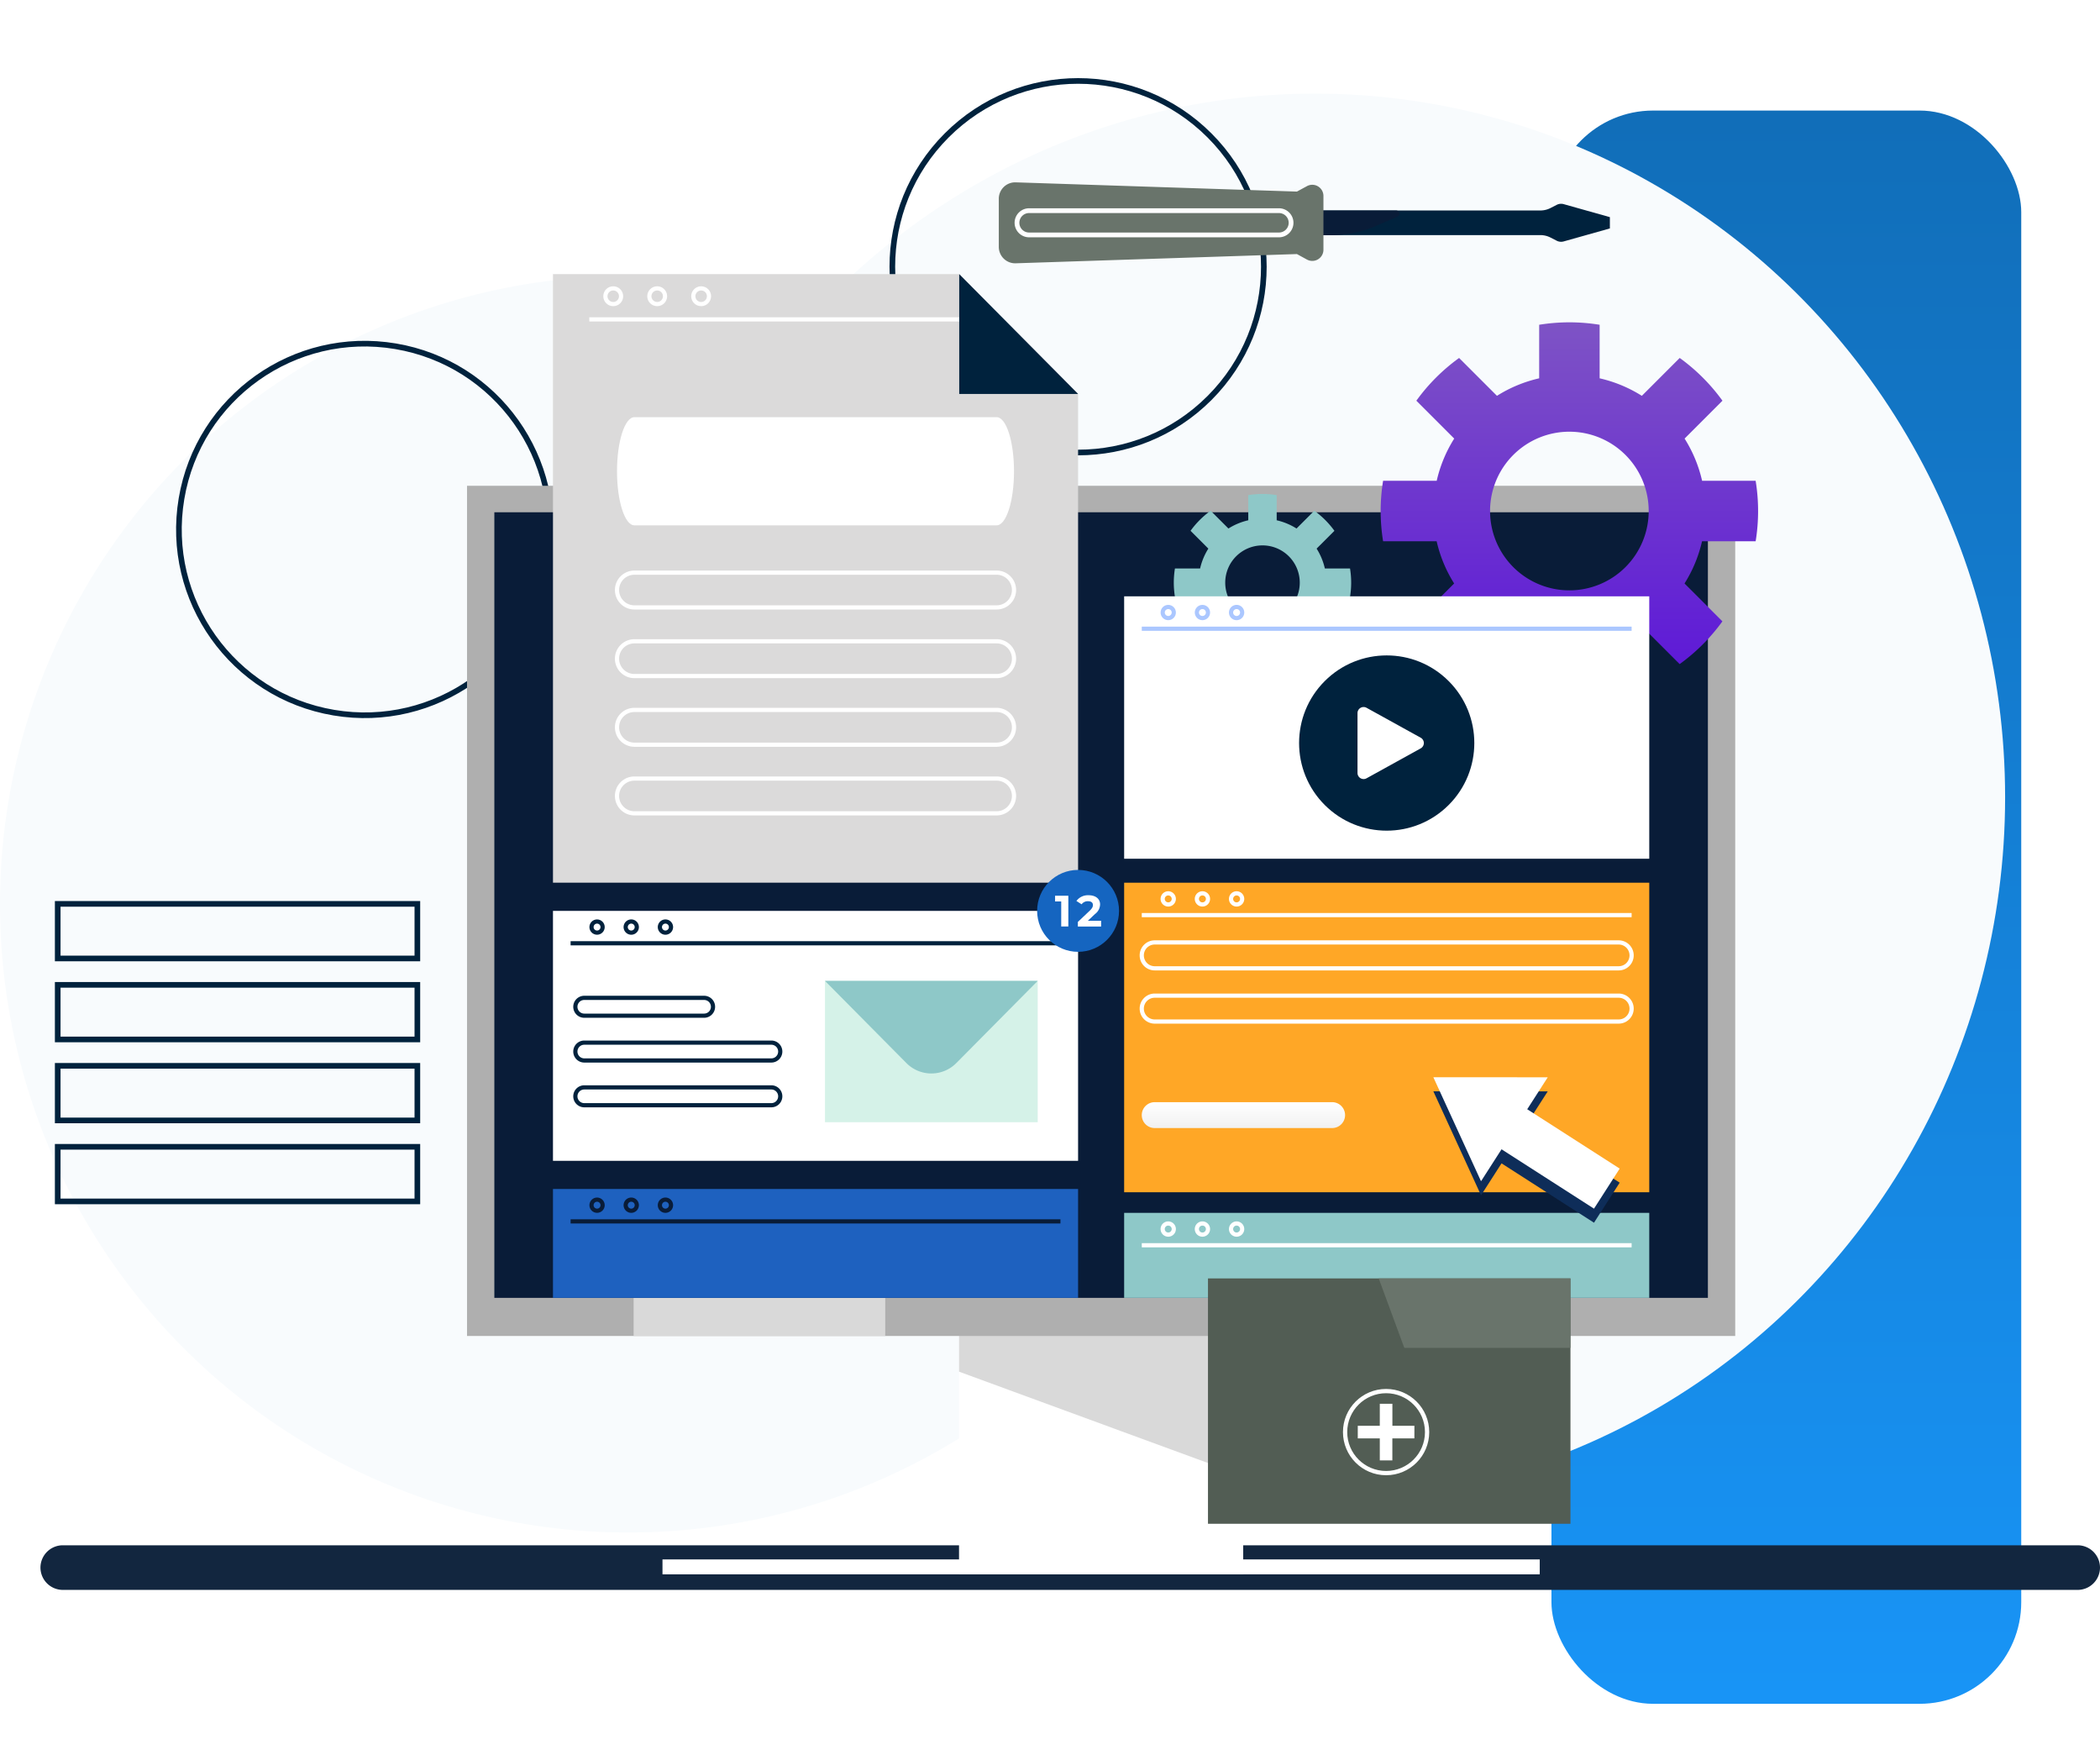 <svg xmlns="http://www.w3.org/2000/svg" xmlns:xlink="http://www.w3.org/1999/xlink" width="371.895" height="310.693" viewBox="0 0 371.895 310.693">
  <defs>
    <linearGradient id="linear-gradient" x1="0.5" x2="0.5" y2="1" gradientUnits="objectBoundingBox">
      <stop offset="0" stop-color="#116eb9"/>
      <stop offset="1" stop-color="#1894f6"/>
    </linearGradient>
    <filter id="Rectangle_45447" x="265.754" y="10.578" width="101.198" height="300.115" filterUnits="userSpaceOnUse">
      <feOffset dy="3" input="SourceAlpha"/>
      <feGaussianBlur stdDeviation="3" result="blur"/>
      <feFlood flood-opacity="0.161"/>
      <feComposite operator="in" in2="blur"/>
      <feComposite in="SourceGraphic"/>
    </filter>
    <linearGradient id="linear-gradient-2" x1="0.5" x2="0.5" y2="1" gradientUnits="objectBoundingBox">
      <stop offset="0" stop-color="#7e53c5"/>
      <stop offset="1" stop-color="#5b14d9"/>
    </linearGradient>
    <linearGradient id="linear-gradient-3" x1="0.5" x2="0.5" y2="1" gradientUnits="objectBoundingBox">
      <stop offset="0" stop-color="#fff"/>
      <stop offset="1" stop-color="#f1f1f1"/>
    </linearGradient>
  </defs>
  <g id="Group_154285" data-name="Group 154285" transform="translate(-272.5 -5615.364)">
    <g transform="matrix(1, 0, 0, 1, 272.5, 5615.36)" filter="url(#Rectangle_45447)">
      <rect id="Rectangle_45447-2" data-name="Rectangle 45447" width="83.198" height="282.115" rx="18" transform="translate(274.75 16.58)" fill="url(#linear-gradient)"/>
    </g>
    <g id="Group_154228" data-name="Group 154228" transform="translate(279.665 5888.985)">
      <path id="Path_84118" data-name="Path 84118" d="M1092.089,1977.878H735.259a3.961,3.961,0,0,0-3.95,3.95h0a3.962,3.962,0,0,0,3.95,3.95h356.83a3.962,3.962,0,0,0,3.95-3.95h0A3.961,3.961,0,0,0,1092.089,1977.878Z" transform="translate(-731.309 -1977.878)" fill="#12263f"/>
    </g>
    <ellipse id="Ellipse_5714" data-name="Ellipse 5714" cx="122.215" cy="124.594" rx="122.215" ry="124.594" transform="translate(383.161 5631.942)" fill="#f8fbfd"/>
    <ellipse id="Ellipse_5715" data-name="Ellipse 5715" cx="111.263" cy="111.263" rx="111.263" ry="111.263" transform="translate(272.5 5664.201)" fill="#f8fbfd"/>
    <g id="Group_154229" data-name="Group 154229" transform="translate(-529.276 3183.204)">
      <g id="Group_142568" data-name="Group 142568" transform="translate(811.997 2432.867)">
        <g id="Group_54244" data-name="Group 54244" transform="translate(0 159.34)">
          <rect id="Rectangle_29332" data-name="Rectangle 29332" width="63.691" height="9.667" fill="none" stroke="#00223d" stroke-miterlimit="10" stroke-width="1"/>
          <rect id="Rectangle_29333" data-name="Rectangle 29333" width="63.691" height="9.667" transform="translate(0 14.339)" fill="none" stroke="#00223d" stroke-miterlimit="10" stroke-width="1"/>
          <rect id="Rectangle_29334" data-name="Rectangle 29334" width="63.691" height="9.667" transform="translate(0 28.678)" fill="none" stroke="#00223d" stroke-miterlimit="10" stroke-width="1"/>
          <rect id="Rectangle_29335" data-name="Rectangle 29335" width="63.691" height="9.667" transform="translate(0 43.017)" fill="none" stroke="#00223d" stroke-miterlimit="10" stroke-width="1"/>
        </g>
        <circle id="Ellipse_4063" data-name="Ellipse 4063" cx="32.896" cy="32.896" r="32.896" transform="translate(16.461 120.019) rotate(-80.44)" fill="none" stroke="#00223d" stroke-miterlimit="10" stroke-width="1"/>
        <circle id="Ellipse_4064" data-name="Ellipse 4064" cx="32.896" cy="32.896" r="32.896" transform="translate(134.178 46.522) rotate(-45)" fill="none" stroke="#00223d" stroke-miterlimit="10" stroke-width="1"/>
        <g id="Group_54253" data-name="Group 54253" transform="translate(72.485 85.311)">
          <g id="Group_54252" data-name="Group 54252" transform="translate(34.616 149.235)">
            <rect id="Rectangle_29337" data-name="Rectangle 29337" width="50.326" height="43.514" transform="translate(52.515)" fill="#fff"/>
            <path id="Path_116090" data-name="Path 116090" d="M365.887,386.967,315.561,368.5v-7.63h50.326Z" transform="translate(-263.046 -360.875)" fill="#d9d9d9"/>
            <rect id="Rectangle_29338" data-name="Rectangle 29338" width="155.356" height="2.641" transform="translate(0 40.872)" fill="#fff"/>
          </g>
          <rect id="Rectangle_29339" data-name="Rectangle 29339" width="224.589" height="150.54" transform="translate(0 0)" fill="#afafaf"/>
          <rect id="Rectangle_29340" data-name="Rectangle 29340" width="44.562" height="6.746" transform="translate(29.503 143.793)" fill="#d9d9d9"/>
          <rect id="Rectangle_29341" data-name="Rectangle 29341" width="214.911" height="139.104" transform="translate(4.839 4.689)" fill="#091c38"/>
        </g>
        <g id="Group_54255" data-name="Group 54255" transform="translate(87.707 47.831)">
          <path id="Path_116091" data-name="Path 116091" d="M311.57,216.813H218.577V109.051H290.52l21.05,21.215Z" transform="translate(-218.577 -109.051)" fill="#dbdada"/>
          <line id="Line_1587" data-name="Line 1587" x2="69.233" transform="translate(6.431 8.015)" fill="none" stroke="#fff" stroke-miterlimit="10" stroke-width="0.742"/>
          <path id="Path_116092" data-name="Path 116092" d="M315.608,109.051l21.049,21.215H315.608Z" transform="translate(-243.664 -109.051)" fill="#00223d"/>
          <g id="Group_54254" data-name="Group 54254" transform="translate(11.343 25.331)">
            <path id="Path_116093" data-name="Path 116093" d="M301.1,186.5h-64.15a3.079,3.079,0,0,1-3.078-3.078h0a3.078,3.078,0,0,1,3.078-3.078H301.1a3.078,3.078,0,0,1,3.078,3.078h0A3.079,3.079,0,0,1,301.1,186.5Z" transform="translate(-233.875 -152.815)" fill="none" stroke="#fff" stroke-miterlimit="10" stroke-width="0.742"/>
            <path id="Path_116094" data-name="Path 116094" d="M301.1,162.367h-64.15c-1.7,0-3.078-4.287-3.078-9.576h0c0-5.288,1.378-9.576,3.078-9.576H301.1c1.7,0,3.078,4.288,3.078,9.576h0C304.182,158.08,302.8,162.367,301.1,162.367Z" transform="translate(-233.875 -143.215)" fill="#fff"/>
            <path id="Path_116095" data-name="Path 116095" d="M301.1,202.893h-64.15a3.079,3.079,0,0,1-3.078-3.078h0a3.079,3.079,0,0,1,3.078-3.078H301.1a3.079,3.079,0,0,1,3.078,3.078h0A3.079,3.079,0,0,1,301.1,202.893Z" transform="translate(-233.875 -157.053)" fill="none" stroke="#fff" stroke-miterlimit="10" stroke-width="0.742"/>
            <path id="Path_116096" data-name="Path 116096" d="M301.1,219.284h-64.15a3.079,3.079,0,0,1-3.078-3.078h0a3.079,3.079,0,0,1,3.078-3.078H301.1a3.079,3.079,0,0,1,3.078,3.078h0A3.079,3.079,0,0,1,301.1,219.284Z" transform="translate(-233.875 -161.291)" fill="none" stroke="#fff" stroke-miterlimit="10" stroke-width="0.742"/>
            <path id="Path_116097" data-name="Path 116097" d="M301.1,235.674h-64.15a3.079,3.079,0,0,1-3.078-3.078h0a3.079,3.079,0,0,1,3.078-3.078H301.1a3.079,3.079,0,0,1,3.078,3.078h0A3.079,3.079,0,0,1,301.1,235.674Z" transform="translate(-233.875 -165.529)" fill="none" stroke="#fff" stroke-miterlimit="10" stroke-width="0.742"/>
          </g>
          <circle id="Ellipse_4065" data-name="Ellipse 4065" cx="1.39" cy="1.39" r="1.39" transform="translate(9.281 2.524)" fill="none" stroke="#fff" stroke-miterlimit="10" stroke-width="0.742"/>
          <circle id="Ellipse_4066" data-name="Ellipse 4066" cx="1.39" cy="1.39" r="1.39" transform="translate(17.066 2.524)" fill="none" stroke="#fff" stroke-miterlimit="10" stroke-width="0.742"/>
          <circle id="Ellipse_4067" data-name="Ellipse 4067" cx="1.39" cy="1.39" r="1.39" transform="translate(24.851 2.524)" fill="none" stroke="#fff" stroke-miterlimit="10" stroke-width="0.742"/>
        </g>
        <path id="Path_116098" data-name="Path 116098" d="M482.675,176.434a33.356,33.356,0,0,0,0-10.706h-9.483a23.948,23.948,0,0,0-3.1-7.475l6.706-6.706a33.578,33.578,0,0,0-7.57-7.57l-6.706,6.706a23.964,23.964,0,0,0-7.475-3.1V138.1a33.365,33.365,0,0,0-10.707,0v9.483a23.941,23.941,0,0,0-7.475,3.1l-6.706-6.706a33.6,33.6,0,0,0-7.571,7.57l6.706,6.706a23.945,23.945,0,0,0-3.1,7.475H416.7a33.358,33.358,0,0,0,0,10.706h9.483a23.945,23.945,0,0,0,3.1,7.475l-6.706,6.706a33.618,33.618,0,0,0,7.571,7.571l6.706-6.706a23.948,23.948,0,0,0,7.475,3.1v9.483a33.365,33.365,0,0,0,10.707,0v-9.483a23.945,23.945,0,0,0,7.475-3.1l6.706,6.706a33.6,33.6,0,0,0,7.57-7.571l-6.706-6.706a23.949,23.949,0,0,0,3.1-7.475Zm-32.986,8.693a14.046,14.046,0,1,1,14.045-14.045A14.045,14.045,0,0,1,449.689,185.127Z" transform="translate(-181.984 -81.301)" fill="url(#linear-gradient-2)"/>
        <path id="Path_116099" data-name="Path 116099" d="M398.065,179.774a15.68,15.68,0,0,0,0-5.032h-4.457a11.26,11.26,0,0,0-1.459-3.513l3.153-3.152a15.791,15.791,0,0,0-3.558-3.558l-3.153,3.152a11.239,11.239,0,0,0-3.513-1.458v-4.457a15.681,15.681,0,0,0-5.032,0v4.457a11.247,11.247,0,0,0-3.513,1.458l-3.152-3.152a15.779,15.779,0,0,0-3.558,3.558l3.152,3.152a11.257,11.257,0,0,0-1.458,3.513h-4.457a15.68,15.68,0,0,0,0,5.032h4.457a11.257,11.257,0,0,0,1.458,3.513l-3.152,3.152A15.778,15.778,0,0,0,373.381,190l3.152-3.152a11.247,11.247,0,0,0,3.513,1.458v4.458a15.682,15.682,0,0,0,5.032,0V188.3a11.239,11.239,0,0,0,3.513-1.458L391.743,190a15.79,15.79,0,0,0,3.558-3.558l-3.153-3.152a11.26,11.26,0,0,0,1.459-3.513Zm-15.5,4.085a6.6,6.6,0,1,1,6.6-6.6A6.6,6.6,0,0,1,382.562,183.859Z" transform="translate(-169.207 -74.794)" fill="#8ec8c8"/>
        <g id="Group_54256" data-name="Group 54256" transform="translate(166.662 31.579)">
          <path id="Path_116100" data-name="Path 116100" d="M471.6,113.826l-1.094.561a3.949,3.949,0,0,1-1.8.435H423.849v4.359H468.7a3.958,3.958,0,0,1,1.8.434l1.094.561a1.713,1.713,0,0,0,1.243.125l8.177-2.3v-2l-8.177-2.3A1.708,1.708,0,0,0,471.6,113.826Z" transform="translate(-372.8 -109.839)" fill="#00223d"/>
          <path id="Path_116101" data-name="Path 116101" d="M443.171,115.236H423.849v4.359h7.938A19.475,19.475,0,0,0,439.5,118l3.9-1.681A.566.566,0,0,0,443.171,115.236Z" transform="translate(-372.8 -110.252)" fill="#091c38"/>
          <path id="Path_116102" data-name="Path 116102" d="M407.79,110.152l-49.8-1.636a2.9,2.9,0,0,0-2.992,2.9v8.533a2.9,2.9,0,0,0,2.992,2.9l49.8-1.636,1.771.971a1.977,1.977,0,0,0,2.927-1.733v-9.526a1.977,1.977,0,0,0-2.927-1.734Z" transform="translate(-354.999 -108.514)" fill="#69746b"/>
          <path id="Path_116103" data-name="Path 116103" d="M405.729,119.574H361.488a2.148,2.148,0,0,1-2.148-2.148h0a2.148,2.148,0,0,1,2.148-2.148h44.241a2.148,2.148,0,0,1,2.148,2.148h0A2.148,2.148,0,0,1,405.729,119.574Z" transform="translate(-356.121 -110.263)" fill="none" stroke="#fff" stroke-miterlimit="10" stroke-width="0.845"/>
        </g>
        <g id="Group_54257" data-name="Group 54257" transform="translate(87.707 209.826)">
          <rect id="Rectangle_29342" data-name="Rectangle 29342" width="92.993" height="19.278" fill="#1e61bf"/>
          <line id="Line_1588" data-name="Line 1588" x2="86.749" transform="translate(3.122 5.736)" fill="none" stroke="#091c38" stroke-miterlimit="10" stroke-width="0.742"/>
          <path id="Path_116104" data-name="Path 116104" d="M237.913,331.06a.984.984,0,1,1-.983-.983A.983.983,0,0,1,237.913,331.06Z" transform="translate(-223.068 -328.192)" fill="none" stroke="#091c38" stroke-miterlimit="10" stroke-width="0.742"/>
          <path id="Path_116105" data-name="Path 116105" d="M246.079,331.06a.984.984,0,1,1-.984-.983A.983.983,0,0,1,246.079,331.06Z" transform="translate(-225.179 -328.192)" fill="none" stroke="#091c38" stroke-miterlimit="10" stroke-width="0.742"/>
          <circle id="Ellipse_4068" data-name="Ellipse 4068" cx="0.984" cy="0.984" r="0.984" transform="translate(6.824 1.884)" fill="none" stroke="#091c38" stroke-miterlimit="10" stroke-width="0.742"/>
        </g>
        <g id="Group_54258" data-name="Group 54258" transform="translate(188.858 214.052)">
          <rect id="Rectangle_29343" data-name="Rectangle 29343" width="92.993" height="15.052" fill="#8ec8c8"/>
          <line id="Line_1589" data-name="Line 1589" x2="86.749" transform="translate(3.122 5.736)" fill="none" stroke="#fff" stroke-miterlimit="10" stroke-width="0.742"/>
          <path id="Path_116106" data-name="Path 116106" d="M366.17,336.76a.984.984,0,1,1-.984-.983A.984.984,0,0,1,366.17,336.76Z" transform="translate(-357.379 -333.893)" fill="none" stroke="#fff" stroke-miterlimit="10" stroke-width="0.742"/>
          <path id="Path_116107" data-name="Path 116107" d="M374.336,336.76a.984.984,0,1,1-.984-.983A.984.984,0,0,1,374.336,336.76Z" transform="translate(-359.49 -333.893)" fill="none" stroke="#fff" stroke-miterlimit="10" stroke-width="0.742"/>
          <path id="Path_116108" data-name="Path 116108" d="M382.5,336.76a.984.984,0,1,1-.983-.983A.984.984,0,0,1,382.5,336.76Z" transform="translate(-361.601 -333.893)" fill="none" stroke="#fff" stroke-miterlimit="10" stroke-width="0.742"/>
        </g>
        <g id="Group_54260" data-name="Group 54260" transform="translate(188.858 104.884)">
          <rect id="Rectangle_29344" data-name="Rectangle 29344" width="92.993" height="46.464" transform="translate(0 0)" fill="#fff"/>
          <line id="Line_1590" data-name="Line 1590" x2="86.749" transform="translate(3.122 5.736)" fill="none" stroke="#abc7ff" stroke-miterlimit="10" stroke-width="0.742"/>
          <circle id="Ellipse_4069" data-name="Ellipse 4069" cx="0.984" cy="0.984" r="0.984" transform="translate(6.824 1.884)" fill="none" stroke="#abc7ff" stroke-miterlimit="10" stroke-width="0.742"/>
          <circle id="Ellipse_4070" data-name="Ellipse 4070" cx="0.984" cy="0.984" r="0.984" transform="translate(12.879 1.884)" fill="none" stroke="#abc7ff" stroke-miterlimit="10" stroke-width="0.742"/>
          <path id="Path_116109" data-name="Path 116109" d="M382.5,189.524a.984.984,0,1,1-.983-.983A.984.984,0,0,1,382.5,189.524Z" transform="translate(-361.601 -186.657)" fill="none" stroke="#abc7ff" stroke-miterlimit="10" stroke-width="0.742"/>
          <g id="Group_54259" data-name="Group 54259" transform="translate(24.553 4.035)">
            <circle id="Ellipse_4071" data-name="Ellipse 4071" cx="15.516" cy="15.516" r="15.516" transform="translate(0 21.943) rotate(-45)" fill="#00223d"/>
            <path id="Path_116110" data-name="Path 116110" d="M410.736,224.113v-10.6a1.078,1.078,0,0,1,1.6-.944l9.591,5.3a1.078,1.078,0,0,1,0,1.887l-9.591,5.3A1.079,1.079,0,0,1,410.736,224.113Z" transform="translate(-393.963 -196.869)" fill="#fff"/>
          </g>
        </g>
        <g id="Group_54261" data-name="Group 54261" transform="translate(188.858 155.593)">
          <rect id="Rectangle_29345" data-name="Rectangle 29345" width="92.993" height="54.81" fill="#ffa726"/>
          <line id="Line_1591" data-name="Line 1591" x2="86.749" transform="translate(3.122 5.736)" fill="none" stroke="#fff" stroke-miterlimit="10" stroke-width="0.742"/>
          <path id="Path_116111" data-name="Path 116111" d="M366.17,257.916a.984.984,0,1,1-.984-.983A.984.984,0,0,1,366.17,257.916Z" transform="translate(-357.379 -255.049)" fill="none" stroke="#fff" stroke-miterlimit="10" stroke-width="0.742"/>
          <path id="Path_116112" data-name="Path 116112" d="M374.336,257.916a.984.984,0,1,1-.984-.983A.984.984,0,0,1,374.336,257.916Z" transform="translate(-359.49 -255.049)" fill="none" stroke="#fff" stroke-miterlimit="10" stroke-width="0.742"/>
          <path id="Path_116113" data-name="Path 116113" d="M382.5,257.916a.984.984,0,1,1-.983-.983A.984.984,0,0,1,382.5,257.916Z" transform="translate(-361.601 -255.049)" fill="none" stroke="#fff" stroke-miterlimit="10" stroke-width="0.742"/>
          <path id="Path_116114" data-name="Path 116114" d="M443.666,273.238H361.5a2.292,2.292,0,0,1-2.293-2.293h0a2.293,2.293,0,0,1,2.293-2.293h82.164a2.293,2.293,0,0,1,2.293,2.293h0A2.292,2.292,0,0,1,443.666,273.238Z" transform="translate(-356.088 -258.078)" fill="none" stroke="#fff" stroke-miterlimit="10" stroke-width="0.742"/>
          <path id="Path_116115" data-name="Path 116115" d="M443.666,285.949H361.5a2.293,2.293,0,0,1-2.293-2.293h0a2.293,2.293,0,0,1,2.293-2.293h82.164a2.293,2.293,0,0,1,2.293,2.293h0A2.293,2.293,0,0,1,443.666,285.949Z" transform="translate(-356.088 -261.365)" fill="none" stroke="#fff" stroke-miterlimit="10" stroke-width="0.742"/>
          <path id="Path_116116" data-name="Path 116116" d="M392.923,311.386H361.5a2.293,2.293,0,0,1-2.293-2.293h0A2.293,2.293,0,0,1,361.5,306.8h31.42a2.294,2.294,0,0,1,2.293,2.293h0A2.294,2.294,0,0,1,392.923,311.386Z" transform="translate(-356.088 -267.941)" fill="url(#linear-gradient-3)"/>
        </g>
        <g id="Group_54262" data-name="Group 54262" transform="translate(243.615 190.04)">
          <path id="Path_116117" data-name="Path 116117" d="M449.109,304.216l-20.258-.007,8.443,18.414,3.632-5.658L457.3,327.475l4.551-7.091-16.376-10.511Z" transform="translate(-428.851 -301.718)" fill="#0e2d59"/>
          <path id="Path_116118" data-name="Path 116118" d="M449.109,300.857l-20.258-.007,8.443,18.414,3.632-5.658L457.3,324.117l4.551-7.091-16.376-10.511Z" transform="translate(-428.851 -300.85)" fill="#fff"/>
        </g>
        <g id="Group_54272" data-name="Group 54272" transform="translate(87.707 160.581)">
          <rect id="Rectangle_29347" data-name="Rectangle 29347" width="92.993" height="44.258" fill="#fff"/>
          <line id="Line_1603" data-name="Line 1603" x2="86.749" transform="translate(3.122 5.736)" fill="none" stroke="#00223d" stroke-miterlimit="10" stroke-width="0.742"/>
          <circle id="Ellipse_4076" data-name="Ellipse 4076" cx="0.984" cy="0.984" r="0.984" transform="translate(6.824 1.884)" fill="none" stroke="#00223d" stroke-miterlimit="10" stroke-width="0.742"/>
          <path id="Path_116140" data-name="Path 116140" d="M237.913,264.643a.984.984,0,1,1-.983-.984A.983.983,0,0,1,237.913,264.643Z" transform="translate(-223.068 -261.775)" fill="none" stroke="#00223d" stroke-miterlimit="10" stroke-width="0.742"/>
          <path id="Path_116141" data-name="Path 116141" d="M246.079,264.643a.984.984,0,1,1-.984-.984A.984.984,0,0,1,246.079,264.643Z" transform="translate(-225.179 -261.775)" fill="none" stroke="#00223d" stroke-miterlimit="10" stroke-width="0.742"/>
          <g id="Group_54270" data-name="Group 54270" transform="translate(48.171 12.396)">
            <rect id="Rectangle_29348" data-name="Rectangle 29348" width="37.675" height="25.024" transform="translate(0)" fill="#d5f2e8"/>
            <path id="Path_116142" data-name="Path 116142" d="M283.545,277.837l14.419,14.552a6.22,6.22,0,0,0,8.837,0l14.419-14.552Z" transform="translate(-283.545 -277.837)" fill="#8ec8c8"/>
          </g>
          <g id="Group_54271" data-name="Group 54271" transform="translate(3.962 15.402)">
            <path id="Path_116143" data-name="Path 116143" d="M246.72,285.048H225.5a1.579,1.579,0,0,1-1.579-1.579h0a1.579,1.579,0,0,1,1.579-1.578H246.72a1.578,1.578,0,0,1,1.579,1.578h0A1.578,1.578,0,0,1,246.72,285.048Z" transform="translate(-223.92 -281.891)" fill="none" stroke="#00223d" stroke-miterlimit="10" stroke-width="0.742"/>
            <path id="Path_116144" data-name="Path 116144" d="M258.626,295.74H225.5a1.579,1.579,0,0,1-1.579-1.579h0a1.579,1.579,0,0,1,1.579-1.578h33.128a1.578,1.578,0,0,1,1.579,1.578h0A1.579,1.579,0,0,1,258.626,295.74Z" transform="translate(-223.92 -284.655)" fill="none" stroke="#00223d" stroke-miterlimit="10" stroke-width="0.742"/>
            <path id="Path_116145" data-name="Path 116145" d="M258.626,306.431H225.5a1.579,1.579,0,0,1-1.579-1.579h0a1.579,1.579,0,0,1,1.579-1.579h33.128a1.578,1.578,0,0,1,1.579,1.579h0A1.578,1.578,0,0,1,258.626,306.431Z" transform="translate(-223.92 -287.42)" fill="none" stroke="#00223d" stroke-miterlimit="10" stroke-width="0.742"/>
          </g>
        </g>
        <g id="Group_54274" data-name="Group 54274" transform="translate(173.448 153.328)">
          <circle id="Ellipse_4077" data-name="Ellipse 4077" cx="7.252" cy="7.252" r="7.252" fill="#1565c0"/>
          <g id="Group_54273" data-name="Group 54273" transform="translate(3.173 4.479)">
            <path id="Path_116146" data-name="Path 116146" d="M340.849,257.5v5.452h-1.262v-4.439H338.5V257.5Z" transform="translate(-338.496 -257.411)" fill="#fff"/>
            <path id="Path_116147" data-name="Path 116147" d="M347.974,261.9v1.028h-4.12v-.818l2.1-1.986c.483-.46.569-.74.569-1.005,0-.428-.3-.677-.873-.677a1.334,1.334,0,0,0-1.13.545l-.919-.592a2.533,2.533,0,0,1,2.165-1.012c1.215,0,2.026.623,2.026,1.612a2.176,2.176,0,0,1-.911,1.722L345.63,261.9Z" transform="translate(-339.817 -257.378)" fill="#fff"/>
          </g>
        </g>
        <g id="Group_54275" data-name="Group 54275" transform="translate(203.703 225.66)">
          <rect id="Rectangle_29349" data-name="Rectangle 29349" width="64.193" height="43.445" fill="#525d54"/>
          <path id="Path_116148" data-name="Path 116148" d="M420.336,361.195h29.42v-12.3H415.8Z" transform="translate(-385.564 -348.891)" fill="#69746b"/>
          <circle id="Ellipse_4078" data-name="Ellipse 4078" cx="7.261" cy="7.261" r="7.261" transform="translate(24.283 19.95)" fill="none" stroke="#fff" stroke-miterlimit="10" stroke-width="0.755"/>
          <path id="Path_116149" data-name="Path 116149" d="M420.831,382.729h-3.9v-3.9H414.7v3.9h-3.9v2.224h3.9v3.9h2.224v-3.9h3.9Z" transform="translate(-384.272 -356.631)" fill="#fff"/>
        </g>
      </g>
    </g>
  </g>
</svg>
